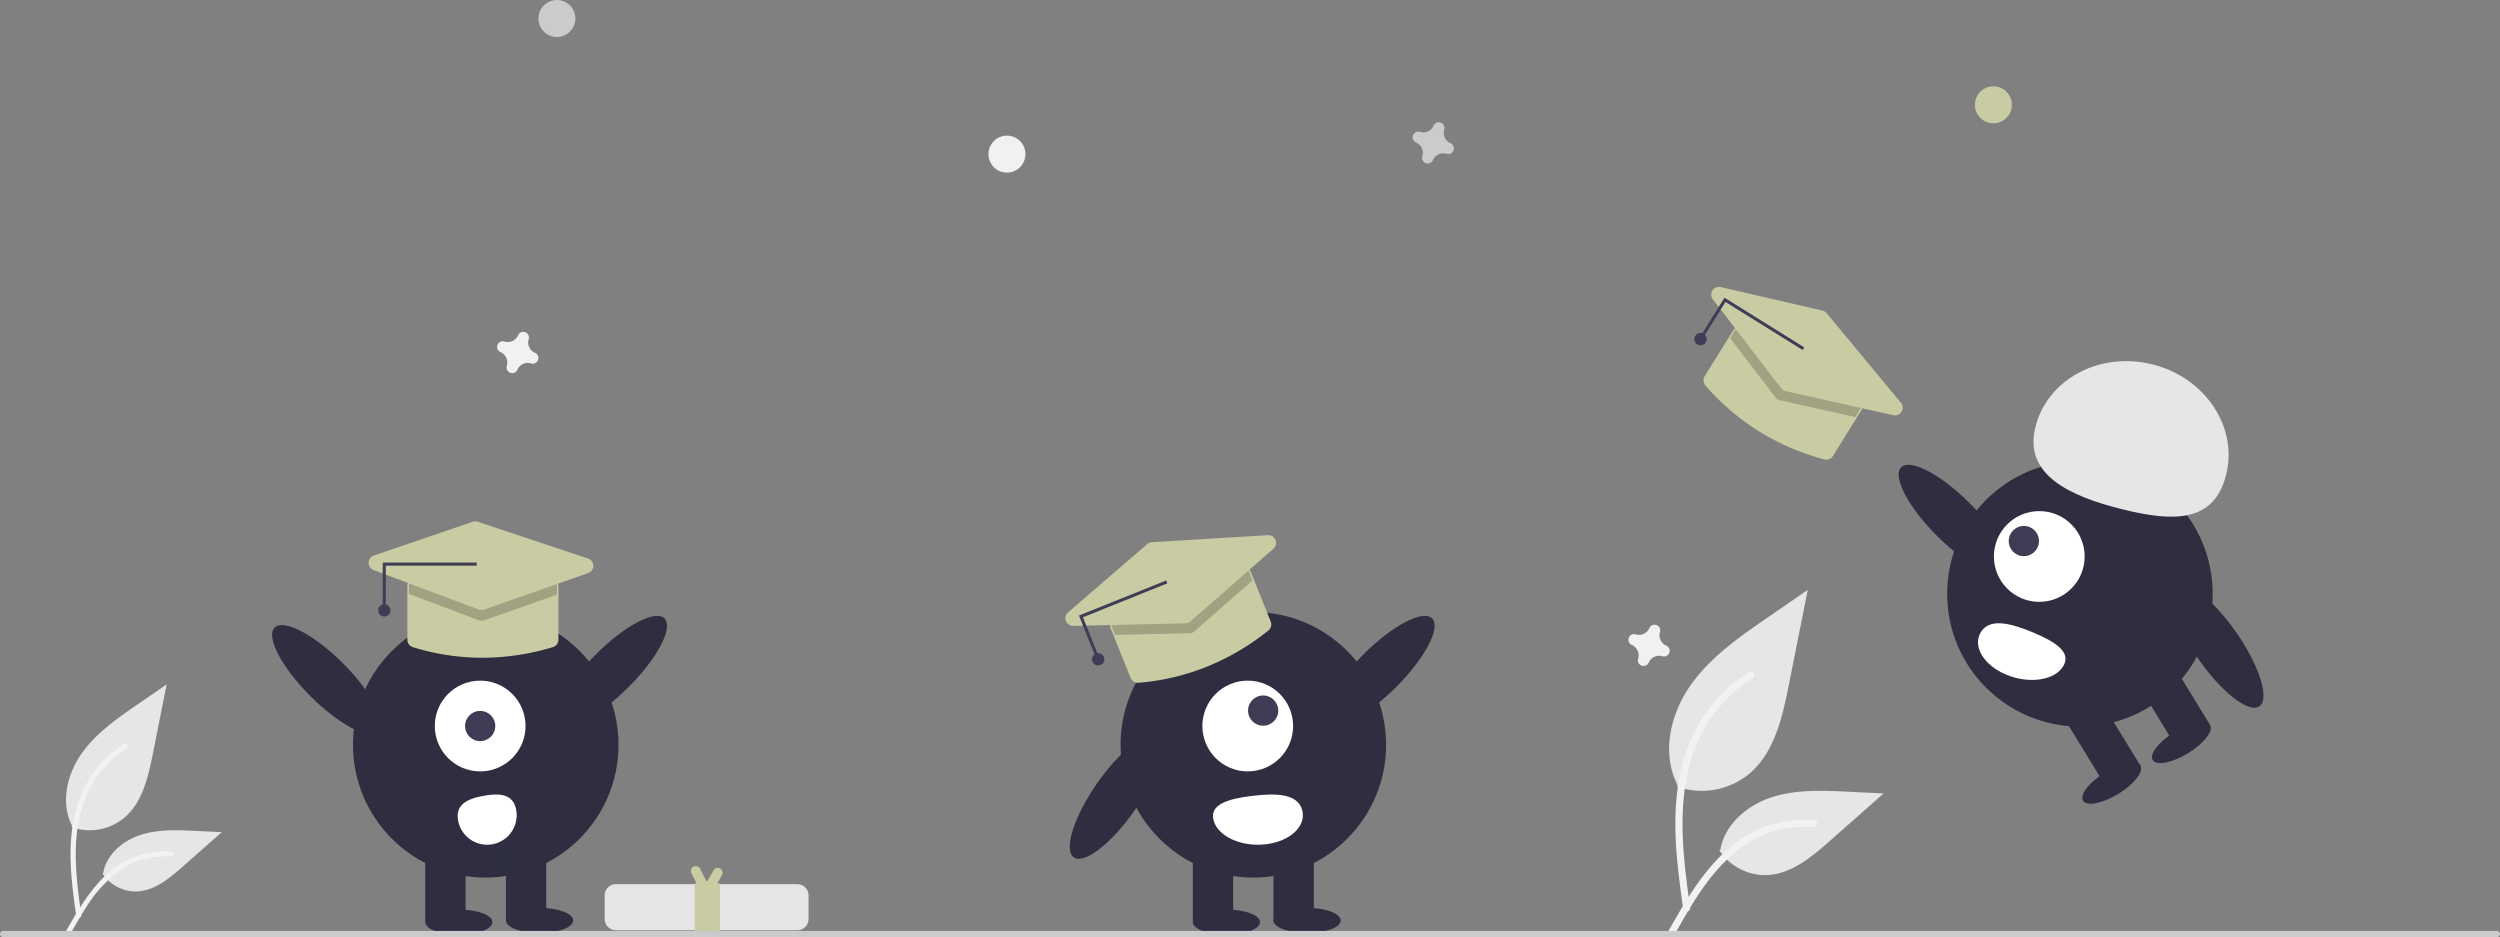 <svg xmlns="http://www.w3.org/2000/svg" viewBox="0 0 811 304">
  <rect x="0" y="0" width="811" height="304" fill="#808080" stroke="none"/>
  <path fill="#e6e6e6" d="M23.272 268.343a17.58 17.58 0 0 0 16.98-2.991c5.947-4.992 7.812-13.214 9.329-20.828L54.069 222l-9.396 6.47c-6.756 4.651-13.665 9.453-18.343 16.191s-6.719 15.938-2.961 23.23" data-name="Path 438"/>
  <path fill="#f2f2f2" d="M24.722 297.18c-1.182-8.615-2.399-17.342-1.567-26.05.737-7.733 3.096-15.285 7.9-21.48a35.7 35.7 0 0 1 9.167-8.307c.917-.578 1.76.874.848 1.45a33.97 33.97 0 0 0-13.438 16.213c-2.925 7.44-3.395 15.551-2.891 23.456.305 4.78.952 9.528 1.602 14.27a.87.87 0 0 1-.587 1.034.845.845 0 0 1-1.033-.587Z" data-name="Path 439"/>
  <path fill="#e6e6e6" d="M33.234 283.356a12.94 12.94 0 0 0 11.279 5.823c5.71-.27 10.47-4.255 14.754-8.039l12.673-11.19-8.387-.4c-6.032-.29-12.22-.56-17.965 1.302s-11.043 6.337-12.094 12.283" data-name="Path 442"/>
  <path fill="#f2f2f2" d="M21.38 302.133c5.693-10.074 12.296-21.269 24.095-24.847a26.9 26.9 0 0 1 10.134-1.047c1.077.093.808 1.752-.266 1.66a24.98 24.98 0 0 0-16.173 4.278 42 42 0 0 0-11.117 11.996c-1.84 2.803-3.49 5.726-5.138 8.644-.527.933-2.068.259-1.535-.684" data-name="Path 443"/>
  <path fill="#e6e6e6" d="M544.027 255.176a24.22 24.22 0 0 0 23.382-4.119c8.19-6.874 10.758-18.196 12.847-28.682l6.18-31.016-12.938 8.908c-9.304 6.406-18.818 13.019-25.26 22.298s-9.252 21.947-4.078 31.988" data-name="Path 438"/>
  <path fill="#f2f2f2" d="M546.025 294.886c-1.629-11.863-3.304-23.88-2.16-35.871 1.015-10.65 4.264-21.05 10.879-29.58a49.2 49.2 0 0 1 12.625-11.44c1.262-.797 2.424 1.203 1.167 1.997a46.78 46.78 0 0 0-18.504 22.326c-4.03 10.246-4.676 21.415-3.982 32.3.42 6.582 1.31 13.121 2.206 19.652a1.2 1.2 0 0 1-.808 1.423 1.163 1.163 0 0 1-1.423-.808Z" data-name="Path 439"/>
  <path fill="#e6e6e6" d="M557.746 275.85a17.83 17.83 0 0 0 15.53 8.019c7.865-.374 14.419-5.86 20.318-11.07l17.452-15.41-11.55-.552c-8.306-.398-16.827-.771-24.738 1.793s-15.208 8.726-16.654 16.915" data-name="Path 442"/>
  <path fill="#f2f2f2" d="M541.422 301.706c7.84-13.871 16.932-29.288 33.18-34.215a37 37 0 0 1 13.956-1.442c1.482.128 1.112 2.412-.367 2.285a34.4 34.4 0 0 0-22.272 5.892c-6.28 4.275-11.17 10.218-15.308 16.52-2.535 3.86-4.805 7.884-7.076 11.902-.726 1.285-2.847.357-2.113-.942" data-name="Path 443"/>
  <path fill="#cbcbcb" d="M665.05 344.456a3.675 3.675 0 0 1-2.048-4.44 1.8 1.8 0 0 0 .08-.408 1.843 1.843 0 0 0-3.31-1.221 1.8 1.8 0 0 0-.205.361 3.675 3.675 0 0 1-4.44 2.048 1.8 1.8 0 0 0-.408-.08 1.843 1.843 0 0 0-1.222 3.31 1.8 1.8 0 0 0 .362.204 3.675 3.675 0 0 1 2.048 4.441 1.8 1.8 0 0 0-.08.408 1.843 1.843 0 0 0 3.31 1.221 1.8 1.8 0 0 0 .204-.362 3.675 3.675 0 0 1 4.441-2.047 1.8 1.8 0 0 0 .408.08 1.843 1.843 0 0 0 1.22-3.31 1.8 1.8 0 0 0-.36-.205" style="isolation:isolate" transform="translate(-194.5 -298)"/>
  <path fill="#f1f1f1" d="M735.05 507.456a3.675 3.675 0 0 1-2.048-4.44 1.8 1.8 0 0 0 .08-.408 1.843 1.843 0 0 0-3.31-1.221 1.8 1.8 0 0 0-.205.361 3.675 3.675 0 0 1-4.44 2.048 1.8 1.8 0 0 0-.408-.08 1.843 1.843 0 0 0-1.222 3.31 1.8 1.8 0 0 0 .362.204 3.675 3.675 0 0 1 2.048 4.441 1.8 1.8 0 0 0-.08.408 1.843 1.843 0 0 0 3.31 1.221 1.8 1.8 0 0 0 .204-.362 3.675 3.675 0 0 1 4.441-2.047 1.8 1.8 0 0 0 .408.08 1.843 1.843 0 0 0 1.22-3.31 1.8 1.8 0 0 0-.36-.205M368.05 412.456a3.675 3.675 0 0 1-2.048-4.44 1.8 1.8 0 0 0 .08-.408 1.843 1.843 0 0 0-3.31-1.221 1.8 1.8 0 0 0-.205.361 3.675 3.675 0 0 1-4.44 2.048 1.8 1.8 0 0 0-.408-.08 1.843 1.843 0 0 0-1.222 3.31 1.8 1.8 0 0 0 .362.204 3.675 3.675 0 0 1 2.048 4.441 1.8 1.8 0 0 0-.08.408 1.843 1.843 0 0 0 3.31 1.221 1.8 1.8 0 0 0 .204-.362 3.675 3.675 0 0 1 4.441-2.047 1.8 1.8 0 0 0 .408.08 1.843 1.843 0 0 0 1.22-3.31 1.8 1.8 0 0 0-.36-.205" style="isolation:isolate" transform="translate(-194.5 -298)"/>
  <circle cx="326.654" cy="50" r="6" fill="#f1f1f1" style="isolation:isolate"/>
  <circle cx="646.654" cy="34" r="6" fill="#c9cba3"/>
  <circle cx="180.654" cy="6" r="6" fill="#cbcbcb"/>
  <circle cx="157.58" cy="241.623" r="43.067" fill="#2f2e41"/>
  <path fill="#2f2e41" d="M137.954 275.423h13.084v23.442h-13.084zM164.122 275.423h13.084v23.442h-13.084z"/>
  <ellipse cx="148.857" cy="299.137" fill="#2f2e41" rx="10.903" ry="4.089"/>
  <ellipse cx="175.025" cy="298.592" fill="#2f2e41" rx="10.903" ry="4.089"/>
  <ellipse cx="393.184" cy="515.502" fill="#2f2e41" rx="23.892" ry="7.501" transform="rotate(-45.022 -63.588 601.156)"/>
  <ellipse cx="300.478" cy="518.502" fill="#2f2e41" rx="7.501" ry="23.892" transform="rotate(-44.978 -156.686 604.413)"/>
  <circle cx="155.768" cy="235.52" r="14.719" fill="#fff"/>
  <circle cx="155.768" cy="235.52" r="4.906" fill="#3f3d56"/>
  <path fill="#fff" d="M167.452 262.743a9.572 9.572 0 0 1-18.835 3.429l-.003-.019c-.942-5.202 3.08-7.043 8.282-7.985s9.615-.627 10.556 4.575"/>
  <path fill="#e5e5e5" d="M199.81 286.823a3.66 3.66 0 0 0-3.656 3.657v7.637a3.66 3.66 0 0 0 3.656 3.656h58.83a3.66 3.66 0 0 0 3.656-3.656v-7.637a3.66 3.66 0 0 0-3.656-3.657Z"/>
  <path fill="#c9cba3" d="M233.642 281.737a1.586 1.586 0 0 0-2.166.58l-2.186 3.787-2.143-4.234a1.586 1.586 0 1 0-2.829 1.432l1.667 3.295h-.61V302h8.154v-15.403h-.862l1.555-2.694a1.586 1.586 0 0 0-.58-2.166M156.47 213.375a76 76 0 0 1-22.564-3.447 2.53 2.53 0 0 1-1.752-2.398V190a2.503 2.503 0 0 1 2.5-2.5h44a2.503 2.503 0 0 1 2.5 2.5v17.52a2.51 2.51 0 0 1-1.779 2.4 79.2 79.2 0 0 1-22.904 3.455"/>
  <path d="M180.654 190v2.93l-23.81 8.35a2.02 2.02 0 0 1-1.37-.02l-22.82-8.57V190a2.006 2.006 0 0 1 2-2h44a2.006 2.006 0 0 1 2 2" opacity=".2"/>
  <path fill="#c9cba3" d="M156.177 197.892a2.5 2.5 0 0 1-.878-.16l-34.101-12.804a2.5 2.5 0 0 1 .07-4.706l32.085-10.976a2.53 2.53 0 0 1 1.6-.007l35.81 11.937a2.5 2.5 0 0 1 .036 4.73l-33.795 11.845a2.5 2.5 0 0 1-.827.14"/>
  <path fill="#3f3d56" d="M125.154 197h-1v-14.5h30.5v1h-29.5z"/>
  <circle cx="124.654" cy="198" r="2" fill="#3f3d56"/>
  <circle cx="406.58" cy="241.623" r="43.067" fill="#2f2e41"/>
  <path fill="#2f2e41" d="M386.954 275.423h13.084v23.442h-13.084zM413.122 275.423h13.084v23.442h-13.084z"/>
  <ellipse cx="397.857" cy="299.137" fill="#2f2e41" rx="10.903" ry="4.089"/>
  <ellipse cx="424.025" cy="298.592" fill="#2f2e41" rx="10.903" ry="4.089"/>
  <ellipse cx="642.184" cy="515.502" fill="#2f2e41" rx="23.892" ry="7.501" transform="rotate(-45.022 185.412 601.156)"/>
  <ellipse cx="556.478" cy="556.502" fill="#2f2e41" rx="23.892" ry="7.501" transform="rotate(-55.225 174.37 593.425)"/>
  <circle cx="404.768" cy="235.52" r="14.719" fill="#fff"/>
  <circle cx="409.768" cy="230.52" r="4.906" fill="#3f3d56"/>
  <path fill="#fff" d="M422.415 262.743c1.444 5.201-3.815 10.185-11.747 11.132s-15.533-2.502-16.977-7.703l-.005-.019c-1.436-5.202 4.698-7.043 12.63-7.985s14.663-.627 16.1 4.575"/>
  <path fill="#c9cba3" d="M391.51 216.276a76 76 0 0 1-22.221 5.22 2.53 2.53 0 0 1-2.52-1.57l-6.54-16.265a2.503 2.503 0 0 1 1.387-3.252l40.823-16.415a2.503 2.503 0 0 1 3.252 1.387l6.537 16.255a2.51 2.51 0 0 1-.756 2.89 79.2 79.2 0 0 1-19.961 11.75"/>
  <path d="m405.227 185.567 1.094 2.719-18.976 16.63a2.02 2.02 0 0 1-1.28.492l-24.369.562-1.003-2.496a2.006 2.006 0 0 1 1.11-2.601l40.823-16.415a2.006 2.006 0 0 1 2.601 1.11" opacity=".2"/>
  <path fill="#c9cba3" d="M385.462 202.02a2.5 2.5 0 0 1-.874.181l-36.416.842a2.5 2.5 0 0 1-1.691-4.393l25.674-22.154a2.53 2.53 0 0 1 1.481-.603l37.678-2.284a2.5 2.5 0 0 1 1.799 4.376l-26.936 23.597a2.5 2.5 0 0 1-.715.438"/>
  <path fill="#3f3d56" d="m356.346 212.767-.928.373-5.409-13.453 28.298-11.379.373.928-27.371 11.006z"/>
  <circle cx="356.255" cy="213.881" r="2" fill="#3f3d56"/>
  <path fill="#c9cba3" d="M570.537 139.869a76 76 0 0 1-17.333-14.853 2.53 2.53 0 0 1-.22-2.961l9.265-14.882a2.503 2.503 0 0 1 3.444-.8l37.352 23.255a2.503 2.503 0 0 1 .8 3.444l-9.26 14.873a2.51 2.51 0 0 1-2.778 1.096 79.2 79.2 0 0 1-21.27-9.172"/>
  <path d="m603.421 132.807-1.549 2.488-24.625-5.496a2.02 2.02 0 0 1-1.153-.742l-14.842-19.336 1.422-2.284a2.006 2.006 0 0 1 2.755-.64l37.351 23.256a2.006 2.006 0 0 1 .641 2.754" opacity=".2"/>
  <path fill="#c9cba3" d="M578.472 126.57a2.5 2.5 0 0 1-.662-.6l-22.18-28.893a2.5 2.5 0 0 1 2.546-3.958l33.039 7.64a2.53 2.53 0 0 1 1.361.84l24.09 29.06a2.5 2.5 0 0 1-2.47 4.036l-34.948-7.807a2.5 2.5 0 0 1-.776-.318"/>
  <path fill="#3f3d56" d="m552.607 109.416-.849-.529 7.664-12.309 25.892 16.121-.529.848-25.043-15.592z"/>
  <circle cx="551.654" cy="110" r="2" fill="#3f3d56"/>
  <circle cx="674.728" cy="192.623" r="43.067" fill="#2f2e41"/>
  <path fill="#2f2e41" d="m693.42 221.777 11.165-6.823 12.224 20.002-11.164 6.823zM671.093 235.423l11.164-6.823 12.224 20.002-11.164 6.823z"/>
  <ellipse cx="902.147" cy="538.875" fill="#2f2e41" rx="10.903" ry="4.089" transform="rotate(-31.431 275.365 735.492)"/>
  <ellipse cx="879.535" cy="552.055" fill="#2f2e41" rx="10.903" ry="4.089" transform="rotate(-31.431 252.753 748.673)"/>
  <ellipse cx="828.124" cy="466.502" fill="#2f2e41" rx="7.501" ry="23.892" transform="rotate(-44.978 370.96 552.413)"/>
  <ellipse cx="913.829" cy="507.502" fill="#2f2e41" rx="7.501" ry="23.892" transform="rotate(-34.775 340.753 669.067)"/>
  <circle cx="661.54" cy="180.52" r="14.719" fill="#fff"/>
  <circle cx="656.54" cy="175.52" r="4.906" fill="#3f3d56"/>
  <path fill="#fff" d="M642.585 205.073c-2.79 4.573.928 10.76 8.307 13.818s15.622 1.831 18.413-2.742l.01-.016c2.784-4.576-2.623-8-10.004-11.054s-13.942-4.582-16.726-.006"/>
  <path fill="#e6e6e6" d="M660.277 138.547c3.845-15.487 20.82-24.6 37.915-20.356s27.834 20.24 23.988 35.727-16.604 15.537-33.698 11.293-32.05-11.177-28.205-26.664"/>
  <path fill="#cbcbcb" d="M810 304H1a1 1 0 0 1 0-2h809a1 1 0 0 1 0 2"/>
</svg>
